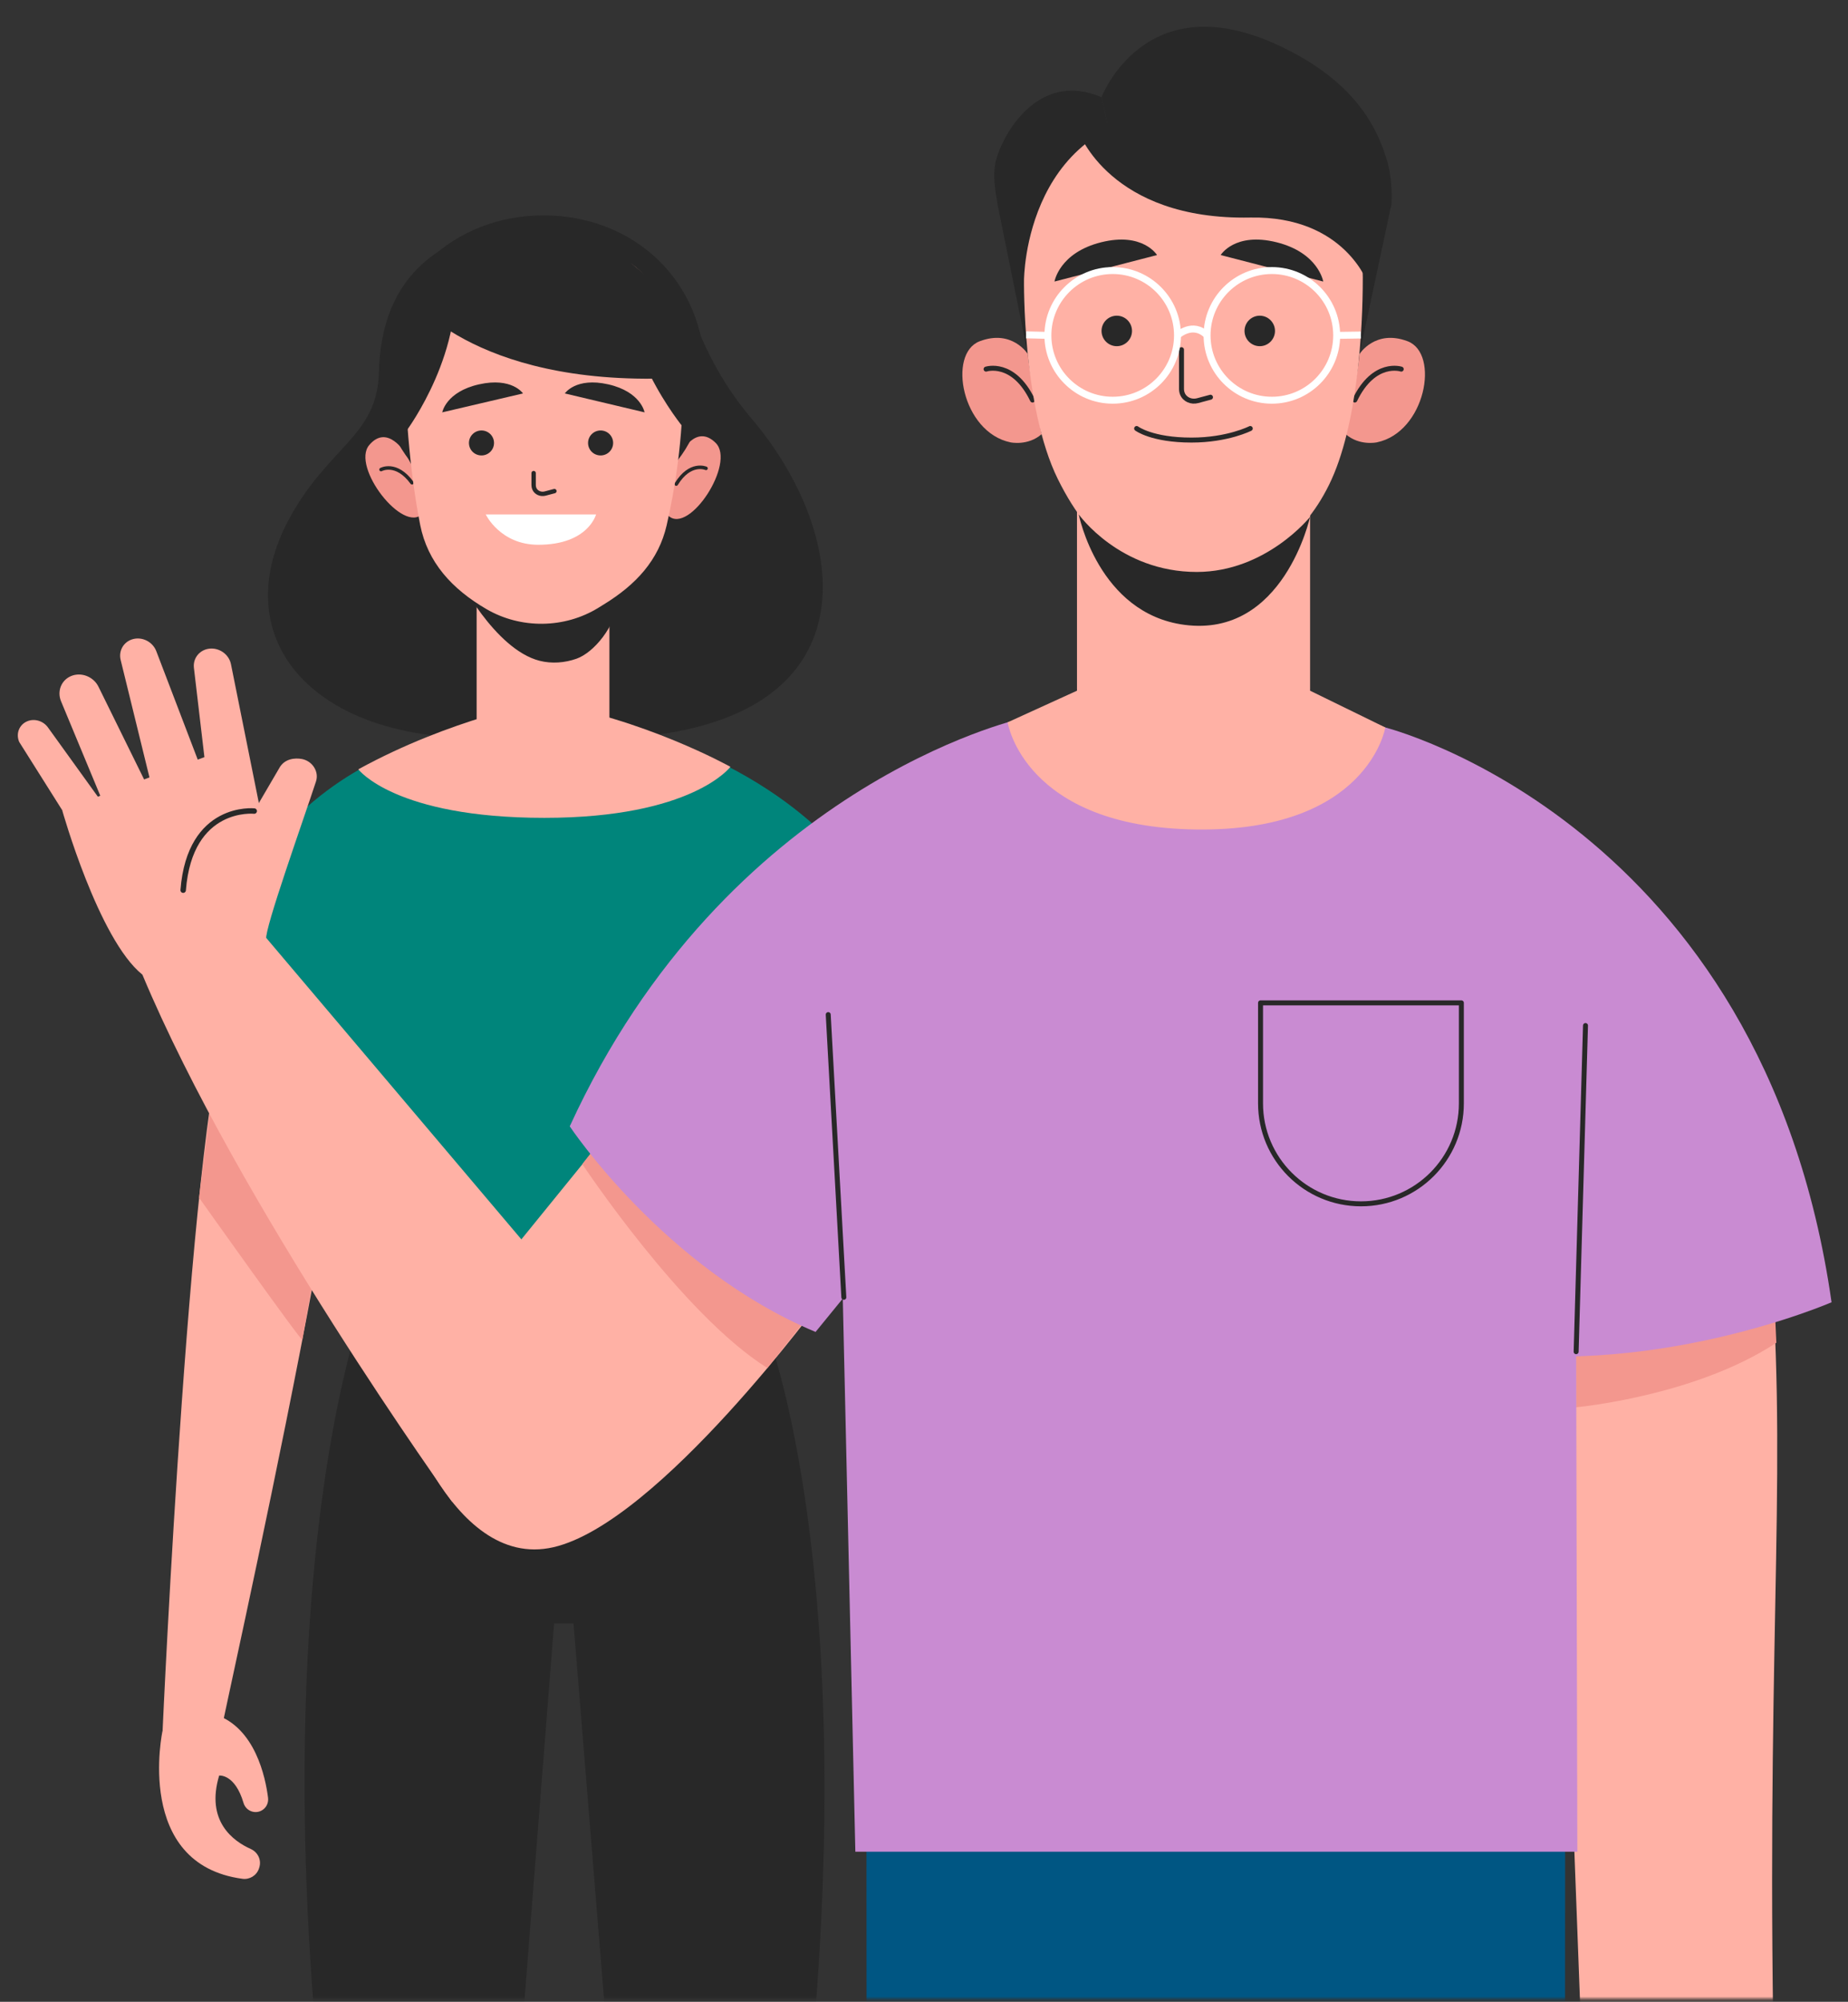 <svg width="520" height="563" viewBox="0 0 520 563" fill="none" xmlns="http://www.w3.org/2000/svg">
<rect x="0" y="0" width="520" height="563" fill="#333333" stroke="none"/>
<mask id="mask0_1920_3554" style="mask-type:alpha" maskUnits="userSpaceOnUse" x="0" y="0" width="520" height="563">
<path d="M520 0H0V562.208H520V0Z" fill="white"/>
</mask>
<g mask="url(#mask0_1920_3554)">
<path d="M215.629 374.029L162.937 367.006L163.427 360.894L101.803 369.099C101.803 369.099 68.172 459.238 98.106 646.624H140.972L155.914 456.604H161.384L176.815 646.624H219.681C249.598 459.238 215.629 374.029 215.629 374.029Z" fill="#282828"/>
<path d="M211.441 117.677C204.317 109.286 198.593 99.494 193.748 85.768C188.531 71.029 171.479 77.022 171.479 77.022C171.479 77.022 157.263 58.738 135.872 65.103C114.481 71.468 107.053 86.696 106.614 104.795C106.175 122.894 91.942 125.713 80.985 146.648C61.637 183.605 94.205 214.738 153.515 206.094L153.6 205.52C159.441 207.292 166.6 208.069 175.328 207.546C246.558 203.325 239.687 150.92 211.441 117.677Z" fill="#282828"/>
<path d="M188.109 145.078C193.967 150.396 207.051 130.238 201.396 124.582C195.74 118.926 191.418 127.807 191.418 127.807L188.885 133.817L186.977 141.955L186.521 144.082L188.109 145.078Z" fill="#F3978E"/>
<path d="M198.663 131.724C198.663 131.724 194.223 129.732 190.289 136.147" stroke="#282828" stroke-width="0.993" stroke-miterlimit="10" stroke-linecap="round" stroke-linejoin="round"/>
<path d="M118.87 144.47C113.484 150.261 98.728 131.284 103.894 125.172C109.061 119.061 114.109 127.536 114.109 127.536L117.131 133.31L119.714 141.262L120.339 143.355L118.87 144.47Z" fill="#F3978E"/>
<path d="M107.221 132.061C107.221 132.061 111.475 129.697 115.932 135.775" stroke="#282828" stroke-width="0.993" stroke-miterlimit="10" stroke-linecap="round" stroke-linejoin="round"/>
<path d="M198.374 105.385C198.374 132.044 178.047 144.689 152.959 144.689C127.887 144.689 107.543 132.044 107.543 105.385C107.543 78.727 127.87 60.578 152.959 60.578C178.047 60.578 198.374 78.71 198.374 105.385Z" fill="#282828"/>
<path d="M171.48 164.881H134.117V213.251H171.48V164.881Z" fill="#FFB1A5"/>
<path d="M128.664 161.859C128.664 161.859 139.064 182.608 151.861 185.85C155.272 186.711 158.935 186.424 162.228 185.259C167.039 183.554 173.151 176.378 174.181 168.426L174.671 163.885C174.654 163.885 151.895 176.277 128.664 161.859Z" fill="#282828"/>
<path d="M192.212 107.225C192.212 123.602 189.899 137.716 187.586 147.745C185.323 157.554 178.959 164.425 169.977 169.946L168.339 170.959C158.834 176.801 146.543 176.936 136.886 171.314C127.144 165.641 120.324 158.145 118.23 147.61C114.414 128.447 113.992 107.242 113.992 107.242C113.992 107.242 110.362 65.912 152.537 66.723C194.711 67.533 192.212 107.225 192.212 107.225Z" fill="#FFB1A5"/>
<path d="M150.156 133.056V136.45C150.156 136.787 150.224 137.108 150.342 137.412C150.815 138.577 152.165 139.134 153.381 138.813L155.998 138.121" stroke="#282828" stroke-width="1.23" stroke-miterlimit="10" stroke-linecap="round" stroke-linejoin="round"/>
<path d="M158.936 110.653L181.373 115.971C181.373 115.971 180.36 110.197 171.176 108.103C162.008 106.01 158.936 110.653 158.936 110.653Z" fill="#282828"/>
<path d="M147.168 110.653L124.443 115.971C124.443 115.971 125.473 110.197 134.776 108.103C144.062 106.01 147.168 110.653 147.168 110.653Z" fill="#282828"/>
<path d="M139.012 124.581C139.012 126.523 137.425 128.093 135.484 128.093C133.525 128.093 131.955 126.523 131.955 124.581C131.955 122.639 133.542 121.069 135.484 121.069C137.425 121.069 139.012 122.639 139.012 124.581Z" fill="#282828"/>
<path d="M172.528 124.581C172.528 126.523 170.941 128.093 168.999 128.093C167.041 128.093 165.471 126.523 165.471 124.581C165.471 122.639 167.058 121.069 168.999 121.069C170.958 121.069 172.528 122.639 172.528 124.581Z" fill="#282828"/>
<path d="M136.684 144.689H167.715C167.715 144.689 165.52 153.215 151.456 153.215C140.736 153.215 136.684 144.689 136.684 144.689Z" fill="white"/>
<path d="M114.533 120.935C114.533 120.935 131.399 98.143 127.516 75.03C127.516 75.03 115.005 81.327 111.73 97.586C108.471 113.861 114.533 120.935 114.533 120.935Z" fill="#282828"/>
<path d="M192.228 120.175C192.228 120.175 172.644 96.589 176.527 73.493C176.527 73.493 190.118 81.344 193.377 97.602C196.635 113.861 192.228 120.175 192.228 120.175Z" fill="#282828"/>
<path d="M115.951 84.129C115.951 84.129 135.299 110.146 194.559 106.077C194.559 106.077 187.789 68.985 159.071 65.288C159.071 65.288 125.912 61.32 115.951 84.129Z" fill="#282828"/>
<path d="M61.941 488.445C61.08 489.796 111.256 270.13 96.366 273.456C94.998 273.76 68.914 276.174 65.047 284.058C53.803 306.918 45.75 486.774 45.75 486.774L61.941 488.445Z" fill="#FFB1A5"/>
<path d="M45.732 486.791C45.732 486.791 37.645 524.305 68.22 528.408C70.229 528.678 72.188 527.496 72.846 525.571L72.93 525.318C73.656 523.191 72.593 520.929 70.55 520.017C65.569 517.788 57.837 512.149 61.669 499.369C61.669 499.369 66.093 498.829 68.524 507.067C69.148 509.195 71.529 510.258 73.504 509.262C74.855 508.587 75.615 507.135 75.429 505.632C74.703 499.858 71.799 485.964 60.656 482.232L45.732 486.791Z" fill="#FFB1A5"/>
<path d="M56.016 336.852C56.016 336.852 84.919 377.558 85.072 376.781C85.223 375.987 95.184 319.615 95.184 319.615L60.101 304.42L56.016 336.852Z" fill="#F3978E"/>
<path d="M136.344 205.282C137.576 205.282 64.894 206.582 51.607 298.341L93.376 304.74L101.801 374.028H218.328L241.458 246.021C241.458 246.021 225.014 218.282 177.083 204.708L136.344 205.282Z" fill="#00857B"/>
<path d="M100.822 216.374C100.822 216.374 111.087 230.016 153.177 230.016C194.878 230.016 205.531 215.665 205.531 215.665C205.531 215.665 180.95 201.939 152.434 197.482C152.434 197.499 126.957 202.023 100.822 216.374Z" fill="#FFB1A5"/>
<path d="M243.805 507.118L243.906 690.131H334.45L341.406 507.118H243.805Z" fill="#005683"/>
<path d="M440.41 507.118L440.309 690.131H349.764L342.809 507.118H440.41Z" fill="#005683"/>
<path d="M390.959 507.118H297.342V570.7H390.959V507.118Z" fill="#005683"/>
<path d="M497.61 347.387C503.232 409.398 497.306 454.595 498.944 568.707L444.901 570.97L436.848 357.365L497.61 347.387Z" fill="#FFB1A5"/>
<path d="M443.499 395.79C443.499 395.79 476.961 392.735 499.838 377.641L499.23 364.354L443.465 371.951L443.499 395.79Z" fill="#F3978E"/>
<path d="M389.812 204.606C389.812 204.606 496.109 231.332 515.372 366.262C515.372 366.262 463.355 388.818 411.22 379.11L422.954 333.982L389.812 204.606Z" fill="#C98BD2"/>
<path d="M72.307 260.709L151.455 354.174L127.245 422.382C127.245 422.382 67.09 338.743 40.06 274.097L72.307 260.709Z" fill="#FFB1A5"/>
<path d="M74.91 264.069C74.91 264.069 47.12 279.77 40.046 274.097C27.688 264.17 17.49 227.837 17.49 227.837C17.49 227.837 69.457 208.253 68.967 209.013C68.494 209.772 74.91 264.069 74.91 264.069Z" fill="#FFB1A5"/>
<path d="M74.908 264.069C74.418 261.266 85.207 231.096 88.921 219.767C89.816 217.032 87.925 214.044 84.97 213.47C83.046 213.099 79.99 213.335 78.538 216.104L65.504 238.389L74.908 264.069Z" fill="#FFB1A5"/>
<path d="M73.965 231.451L65.017 186.93C64.493 183.975 61.505 181.933 58.534 182.49C55.968 182.979 54.262 185.259 54.566 187.842L58.466 221L73.965 231.451Z" fill="#FFB1A5"/>
<path d="M56.169 215.023L44.013 183.232C43 180.447 39.877 178.91 37.108 179.839C34.711 180.649 33.36 183.064 33.934 185.545L42.95 222.283L56.169 215.023Z" fill="#FFB1A5"/>
<path d="M43.101 224.393L27.721 193.16C26.303 190.256 22.791 188.922 19.921 190.171C17.22 191.353 16.021 194.409 17.169 197.212L29.426 226.706L43.101 224.393Z" fill="#FFB1A5"/>
<path d="M17.489 227.838L5.418 208.693C4.421 206.447 5.333 203.915 7.528 202.918C9.621 201.956 12.205 202.716 13.555 204.674L29.425 226.69L17.489 227.838Z" fill="#FFB1A5"/>
<path d="M71.533 228.108C71.533 228.108 53.417 226.2 51.543 250.36" stroke="#282828" stroke-width="1.532" stroke-miterlimit="10" stroke-linecap="round" stroke-linejoin="round"/>
<path d="M111.191 390.473C111.191 390.473 126.082 441.983 155.746 435.146C185.41 428.291 231.636 364.946 231.636 364.946L221.286 256.775L138.036 359.239L111.191 390.473Z" fill="#FFB1A5"/>
<path d="M163.85 327.398C163.85 327.398 191.96 369.791 215.934 384.749L231.635 364.946L171.092 318.112L163.85 327.398Z" fill="#F3978E"/>
<path d="M286.826 202.26C286.826 202.26 204.301 220.865 160.32 316.778C160.32 316.778 186.894 356.808 229.49 374.603L258.006 339.671L286.826 202.26Z" fill="#C98BD2"/>
<path d="M286.825 201.973C254.595 218.502 234.318 240.433 234.318 240.433L240.683 520.794H443.838L443.179 241.885C443.179 241.885 417.568 216.83 389.812 204.607C366.243 194.224 309.752 190.222 286.825 201.973Z" fill="#C98BD2"/>
<path d="M382.96 338.574C367.36 338.574 354.697 325.929 354.697 310.312V282.05H411.205V310.312C411.222 325.929 398.56 338.574 382.96 338.574Z" stroke="#282828" stroke-width="1.397" stroke-miterlimit="10" stroke-linecap="round" stroke-linejoin="round"/>
<path d="M443.502 380.158L446.136 288.432" stroke="#282828" stroke-width="1.397" stroke-miterlimit="10" stroke-linecap="round" stroke-linejoin="round"/>
<path d="M237.442 364.861L233.053 285.358" stroke="#282828" stroke-width="1.397" stroke-miterlimit="10" stroke-linecap="round" stroke-linejoin="round"/>
<path d="M289.206 99.56L280.731 57.673C280.258 54.263 278.925 48.995 280.545 44.048C283.23 35.86 293.09 20.142 309.939 27.334L313.586 43.913C313.586 43.913 296.095 47.442 289.071 70.335L289.206 99.56Z" fill="#282828"/>
<path d="M308.704 35.978C308.401 41.482 303.538 65.574 286.452 74.337C286.469 74.353 271.494 42.258 308.704 35.978Z" fill="#282828"/>
<path d="M368.639 194.257V123.111H303.048V194.257L283.531 203.154C283.531 203.154 288.107 232.632 336.527 233.291C384.948 233.949 389.81 204.606 389.81 204.606L368.639 194.257Z" fill="#FFB1A5"/>
<path d="M309.955 27.334C309.955 27.334 321.993 -4.423 359.102 12.46C381.573 22.674 387.854 36.367 390.538 46.074C391.433 49.299 391.788 54.381 391.534 57.403L382.552 99.56L347.503 41.229L313.585 43.913L309.955 27.334Z" fill="#282828"/>
<path d="M382.553 99.56C382.553 99.56 386.976 92.519 396.093 95.98C405.21 99.441 401.091 121.592 387.415 124.412C387.415 124.412 382.519 125.475 378.67 122.115C378.67 122.132 382.03 105.773 382.553 99.56Z" fill="#F3978E"/>
<path d="M394.286 103.815C394.286 103.815 386.655 101.265 381.219 112.509" stroke="#282828" stroke-width="1.397" stroke-miterlimit="10" stroke-linecap="round" stroke-linejoin="round"/>
<path d="M289.205 99.56C289.205 99.56 284.782 92.519 275.665 95.98C266.548 99.441 270.667 121.592 284.343 124.412C284.343 124.412 289.239 125.475 293.088 122.115C293.105 122.132 289.745 105.773 289.205 99.56Z" fill="#F3978E"/>
<path d="M277.469 103.814C277.469 103.814 285.1 101.265 290.536 112.509" stroke="#282828" stroke-width="1.397" stroke-miterlimit="10" stroke-linecap="round" stroke-linejoin="round"/>
<path d="M383.464 78.557C383.464 91.912 382.164 119.836 373.942 136.416C366.243 151.982 353.497 160.356 336.782 160.862C320.068 161.369 307.625 154.919 297.647 134.71C287.669 114.501 288.142 78.793 288.142 78.793C288.142 78.793 288.142 31.099 335.28 31.099C384.95 31.099 383.464 78.557 383.464 78.557Z" fill="#FFB1A5"/>
<path d="M303.541 144.671C303.541 144.671 309.028 172.545 333.289 175.736C361.197 179.417 368.625 145.38 368.625 145.38C368.625 145.38 356.301 160.829 336.784 160.862C315.038 160.879 303.541 144.671 303.541 144.671Z" fill="#282828"/>
<path d="M332.459 98.344V109.386C332.459 109.859 332.543 110.314 332.712 110.736C333.371 112.374 335.245 113.151 336.95 112.695L340.614 111.716" stroke="#282828" stroke-width="1.397" stroke-miterlimit="10" stroke-linecap="round" stroke-linejoin="round"/>
<path d="M318.532 93.076C318.532 95.44 316.607 97.365 314.243 97.365C311.88 97.365 309.955 95.44 309.955 93.076C309.955 90.713 311.88 88.788 314.243 88.788C316.607 88.788 318.532 90.713 318.532 93.076Z" fill="#282828"/>
<path d="M358.764 93.076C358.764 95.44 356.839 97.365 354.476 97.365C352.112 97.365 350.188 95.44 350.188 93.076C350.188 90.713 352.112 88.788 354.476 88.788C356.839 88.788 358.764 90.713 358.764 93.076Z" fill="#282828"/>
<path d="M343.482 71.736L372.336 79.182C372.336 79.182 371.019 71.095 359.217 68.14C347.416 65.203 343.482 71.736 343.482 71.736Z" fill="#282828"/>
<path d="M325.572 71.736L296.719 79.182C296.719 79.182 298.036 71.095 309.837 68.14C321.621 65.203 325.572 71.736 325.572 71.736Z" fill="#282828"/>
<path d="M319.83 120.512C319.83 120.512 324.085 123.77 335.278 123.77C345.459 123.77 351.807 120.512 351.807 120.512" stroke="#282828" stroke-width="1.397" stroke-miterlimit="10" stroke-linecap="round" stroke-linejoin="round"/>
<path d="M313.097 112.56C323.167 112.56 331.331 104.396 331.331 94.326C331.331 84.256 323.167 76.092 313.097 76.092C303.027 76.092 294.863 84.256 294.863 94.326C294.863 104.396 303.027 112.56 313.097 112.56Z" stroke="white" stroke-width="1.951" stroke-miterlimit="10"/>
<path d="M357.886 112.56C367.956 112.56 376.12 104.396 376.12 94.326C376.12 84.256 367.956 76.092 357.886 76.092C347.816 76.092 339.652 84.256 339.652 94.326C339.652 104.396 347.816 112.56 357.886 112.56Z" stroke="white" stroke-width="1.951" stroke-miterlimit="10"/>
<path d="M331.33 94.326C331.33 94.326 335.652 90.291 339.653 94.326" stroke="white" stroke-width="1.951" stroke-miterlimit="10"/>
<path d="M294.861 94.326L288.732 94.174" stroke="white" stroke-width="1.951" stroke-miterlimit="10"/>
<path d="M376.119 94.325L382.94 94.224" stroke="white" stroke-width="1.951" stroke-miterlimit="10"/>
<path d="M303.541 37.076C303.541 37.076 312.303 61.961 351.81 61.185C378.654 60.661 385.07 80.094 385.07 80.094C385.07 80.094 380.393 36.654 379.16 37.076C377.928 37.481 338.303 26.507 338.303 26.507L303.541 37.076Z" fill="#282828"/>
</g>
</svg>
